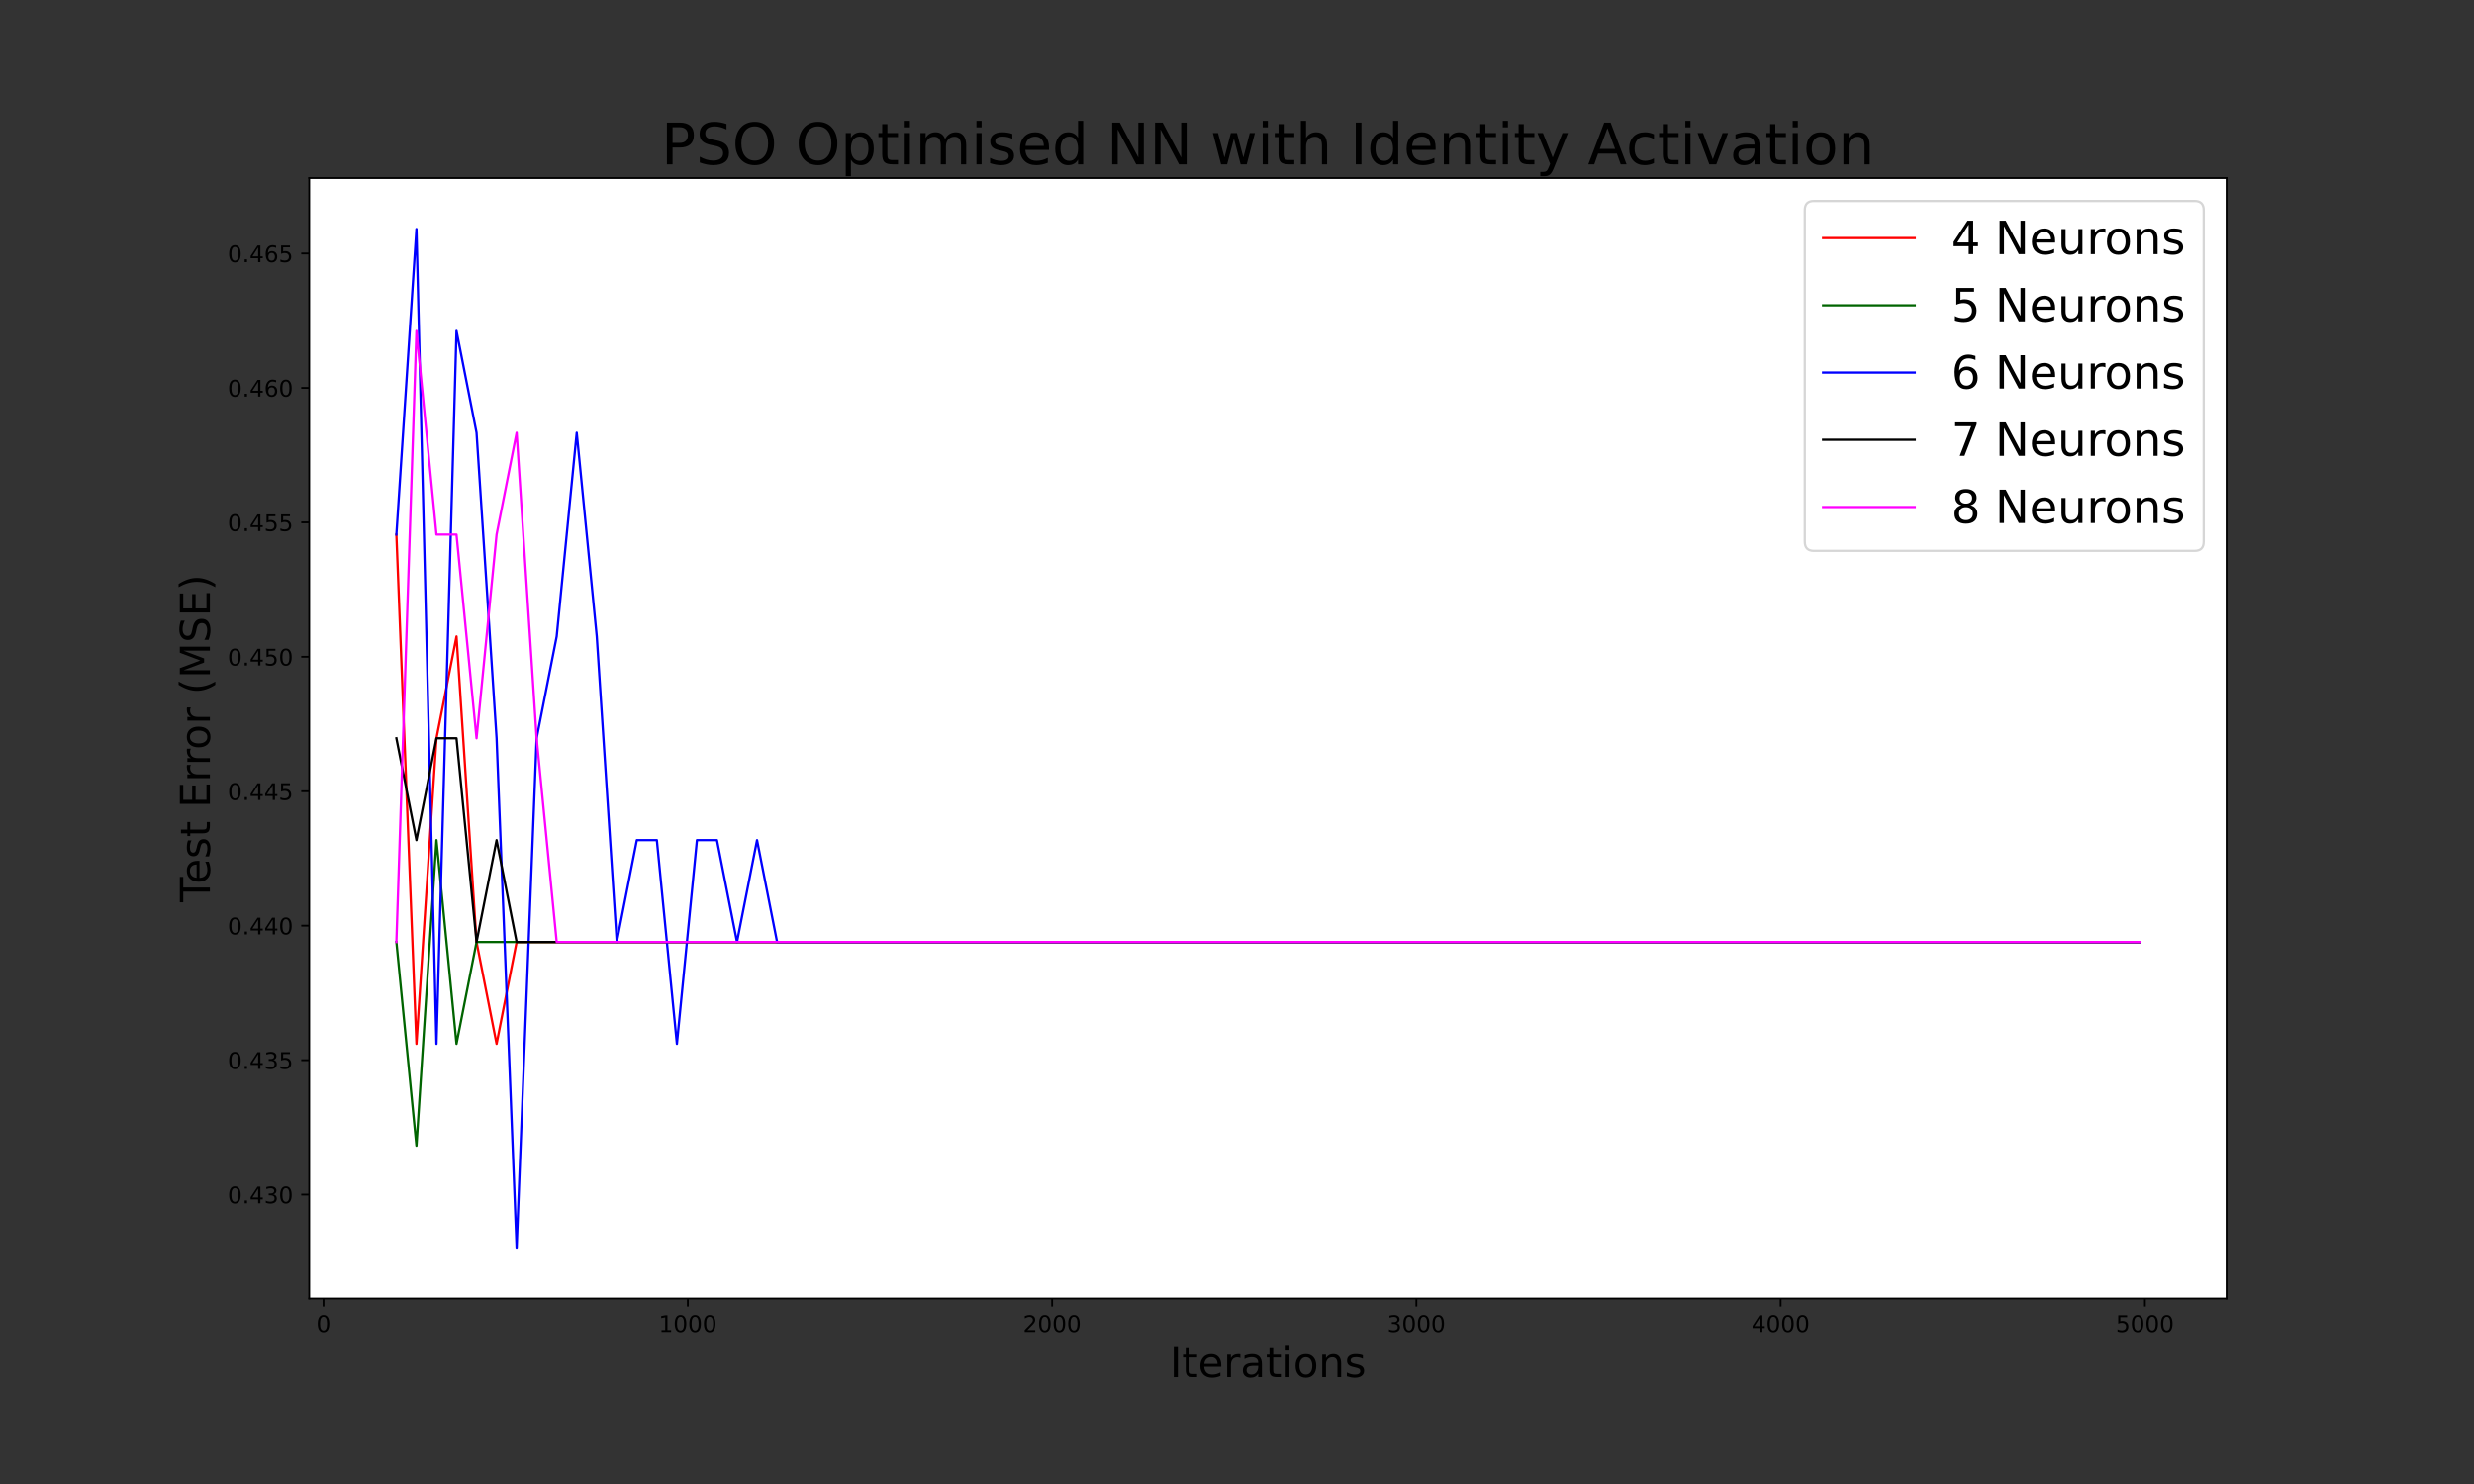 <?xml version="1.0" encoding="utf-8" standalone="no"?>
<!DOCTYPE svg PUBLIC "-//W3C//DTD SVG 1.1//EN"
  "http://www.w3.org/Graphics/SVG/1.1/DTD/svg11.dtd">
<!-- Created with matplotlib (https://matplotlib.org/) -->
<svg height="648pt" version="1.1" viewBox="0 0 1080 648" width="1080pt" xmlns="http://www.w3.org/2000/svg" xmlns:xlink="http://www.w3.org/1999/xlink">
 <rect x="0" y="0" width="1080" height="648" fill="#333333" stroke="none"/>
 <defs>
  <style type="text/css">*{stroke-linecap:butt;stroke-linejoin:round;}</style>
 </defs>
 <g id="figure_1">
  <g id="patch_1">
   <path d="M 0 648 
L 1080 648 
L 1080 0 
L 0 0 
z
" style="fill:none;"/>
  </g>
  <g id="axes_1">
   <g id="patch_2">
    <path d="M 135 567 
L 972 567 
L 972 77.76 
L 135 77.76 
z
" style="fill:#ffffff;"/>
   </g>
   <g id="matplotlib.axis_1">
    <g id="xtick_1">
     <g id="line2d_1">
      <defs>
       <path d="M 0 0 
L 0 3.5 
" id="mb1fb892283" style="stroke:#000000;stroke-width:0.8;"/>
      </defs>
      <g>
       <use style="stroke:#000000;stroke-width:0.8;" x="141.242" xlink:href="#mb1fb892283" y="567"/>
      </g>
     </g>
     <g id="text_1">
      <!-- 0 -->
      <g transform="translate(138.06 581.598)scale(0.1 -0.1)">
       <defs>
        <path d="M 31.781 66.406 
Q 24.172 66.406 20.328 58.906 
Q 16.5 51.422 16.5 36.375 
Q 16.5 21.391 20.328 13.891 
Q 24.172 6.391 31.781 6.391 
Q 39.453 6.391 43.281 13.891 
Q 47.125 21.391 47.125 36.375 
Q 47.125 51.422 43.281 58.906 
Q 39.453 66.406 31.781 66.406 
z
M 31.781 74.219 
Q 44.047 74.219 50.516 64.516 
Q 56.984 54.828 56.984 36.375 
Q 56.984 17.969 50.516 8.266 
Q 44.047 -1.422 31.781 -1.422 
Q 19.531 -1.422 13.062 8.266 
Q 6.594 17.969 6.594 36.375 
Q 6.594 54.828 13.062 64.516 
Q 19.531 74.219 31.781 74.219 
z
" id="DejaVuSans-48"/>
       </defs>
       <use xlink:href="#DejaVuSans-48"/>
      </g>
     </g>
    </g>
    <g id="xtick_2">
     <g id="line2d_2">
      <g>
       <use style="stroke:#000000;stroke-width:0.8;" x="300.261" xlink:href="#mb1fb892283" y="567"/>
      </g>
     </g>
     <g id="text_2">
      <!-- 1000 -->
      <g transform="translate(287.536 581.598)scale(0.1 -0.1)">
       <defs>
        <path d="M 12.406 8.297 
L 28.516 8.297 
L 28.516 63.922 
L 10.984 60.406 
L 10.984 69.391 
L 28.422 72.906 
L 38.281 72.906 
L 38.281 8.297 
L 54.391 8.297 
L 54.391 0 
L 12.406 0 
z
" id="DejaVuSans-49"/>
       </defs>
       <use xlink:href="#DejaVuSans-49"/>
       <use x="63.623" xlink:href="#DejaVuSans-48"/>
       <use x="127.246" xlink:href="#DejaVuSans-48"/>
       <use x="190.869" xlink:href="#DejaVuSans-48"/>
      </g>
     </g>
    </g>
    <g id="xtick_3">
     <g id="line2d_3">
      <g>
       <use style="stroke:#000000;stroke-width:0.8;" x="459.281" xlink:href="#mb1fb892283" y="567"/>
      </g>
     </g>
     <g id="text_3">
      <!-- 2000 -->
      <g transform="translate(446.556 581.598)scale(0.1 -0.1)">
       <defs>
        <path d="M 19.188 8.297 
L 53.609 8.297 
L 53.609 0 
L 7.328 0 
L 7.328 8.297 
Q 12.938 14.109 22.625 23.891 
Q 32.328 33.688 34.812 36.531 
Q 39.547 41.844 41.422 45.531 
Q 43.312 49.219 43.312 52.781 
Q 43.312 58.594 39.234 62.25 
Q 35.156 65.922 28.609 65.922 
Q 23.969 65.922 18.812 64.312 
Q 13.672 62.703 7.812 59.422 
L 7.812 69.391 
Q 13.766 71.781 18.938 73 
Q 24.125 74.219 28.422 74.219 
Q 39.75 74.219 46.484 68.547 
Q 53.219 62.891 53.219 53.422 
Q 53.219 48.922 51.531 44.891 
Q 49.859 40.875 45.406 35.406 
Q 44.188 33.984 37.641 27.219 
Q 31.109 20.453 19.188 8.297 
z
" id="DejaVuSans-50"/>
       </defs>
       <use xlink:href="#DejaVuSans-50"/>
       <use x="63.623" xlink:href="#DejaVuSans-48"/>
       <use x="127.246" xlink:href="#DejaVuSans-48"/>
       <use x="190.869" xlink:href="#DejaVuSans-48"/>
      </g>
     </g>
    </g>
    <g id="xtick_4">
     <g id="line2d_4">
      <g>
       <use style="stroke:#000000;stroke-width:0.8;" x="618.301" xlink:href="#mb1fb892283" y="567"/>
      </g>
     </g>
     <g id="text_4">
      <!-- 3000 -->
      <g transform="translate(605.576 581.598)scale(0.1 -0.1)">
       <defs>
        <path d="M 40.578 39.312 
Q 47.656 37.797 51.625 33 
Q 55.609 28.219 55.609 21.188 
Q 55.609 10.406 48.188 4.484 
Q 40.766 -1.422 27.094 -1.422 
Q 22.516 -1.422 17.656 -0.516 
Q 12.797 0.391 7.625 2.203 
L 7.625 11.719 
Q 11.719 9.328 16.594 8.109 
Q 21.484 6.891 26.812 6.891 
Q 36.078 6.891 40.938 10.547 
Q 45.797 14.203 45.797 21.188 
Q 45.797 27.641 41.281 31.266 
Q 36.766 34.906 28.719 34.906 
L 20.219 34.906 
L 20.219 43.016 
L 29.109 43.016 
Q 36.375 43.016 40.234 45.922 
Q 44.094 48.828 44.094 54.297 
Q 44.094 59.906 40.109 62.906 
Q 36.141 65.922 28.719 65.922 
Q 24.656 65.922 20.016 65.031 
Q 15.375 64.156 9.812 62.312 
L 9.812 71.094 
Q 15.438 72.656 20.344 73.438 
Q 25.25 74.219 29.594 74.219 
Q 40.828 74.219 47.359 69.109 
Q 53.906 64.016 53.906 55.328 
Q 53.906 49.266 50.438 45.094 
Q 46.969 40.922 40.578 39.312 
z
" id="DejaVuSans-51"/>
       </defs>
       <use xlink:href="#DejaVuSans-51"/>
       <use x="63.623" xlink:href="#DejaVuSans-48"/>
       <use x="127.246" xlink:href="#DejaVuSans-48"/>
       <use x="190.869" xlink:href="#DejaVuSans-48"/>
      </g>
     </g>
    </g>
    <g id="xtick_5">
     <g id="line2d_5">
      <g>
       <use style="stroke:#000000;stroke-width:0.8;" x="777.32" xlink:href="#mb1fb892283" y="567"/>
      </g>
     </g>
     <g id="text_5">
      <!-- 4000 -->
      <g transform="translate(764.595 581.598)scale(0.1 -0.1)">
       <defs>
        <path d="M 37.797 64.312 
L 12.891 25.391 
L 37.797 25.391 
z
M 35.203 72.906 
L 47.609 72.906 
L 47.609 25.391 
L 58.016 25.391 
L 58.016 17.188 
L 47.609 17.188 
L 47.609 0 
L 37.797 0 
L 37.797 17.188 
L 4.891 17.188 
L 4.891 26.703 
z
" id="DejaVuSans-52"/>
       </defs>
       <use xlink:href="#DejaVuSans-52"/>
       <use x="63.623" xlink:href="#DejaVuSans-48"/>
       <use x="127.246" xlink:href="#DejaVuSans-48"/>
       <use x="190.869" xlink:href="#DejaVuSans-48"/>
      </g>
     </g>
    </g>
    <g id="xtick_6">
     <g id="line2d_6">
      <g>
       <use style="stroke:#000000;stroke-width:0.8;" x="936.34" xlink:href="#mb1fb892283" y="567"/>
      </g>
     </g>
     <g id="text_6">
      <!-- 5000 -->
      <g transform="translate(923.615 581.598)scale(0.1 -0.1)">
       <defs>
        <path d="M 10.797 72.906 
L 49.516 72.906 
L 49.516 64.594 
L 19.828 64.594 
L 19.828 46.734 
Q 21.969 47.469 24.109 47.828 
Q 26.266 48.188 28.422 48.188 
Q 40.625 48.188 47.75 41.5 
Q 54.891 34.812 54.891 23.391 
Q 54.891 11.625 47.562 5.094 
Q 40.234 -1.422 26.906 -1.422 
Q 22.312 -1.422 17.547 -0.641 
Q 12.797 0.141 7.719 1.703 
L 7.719 11.625 
Q 12.109 9.234 16.797 8.062 
Q 21.484 6.891 26.703 6.891 
Q 35.156 6.891 40.078 11.328 
Q 45.016 15.766 45.016 23.391 
Q 45.016 31 40.078 35.438 
Q 35.156 39.891 26.703 39.891 
Q 22.75 39.891 18.812 39.016 
Q 14.891 38.141 10.797 36.281 
z
" id="DejaVuSans-53"/>
       </defs>
       <use xlink:href="#DejaVuSans-53"/>
       <use x="63.623" xlink:href="#DejaVuSans-48"/>
       <use x="127.246" xlink:href="#DejaVuSans-48"/>
       <use x="190.869" xlink:href="#DejaVuSans-48"/>
      </g>
     </g>
    </g>
    <g id="text_7">
     <!-- Iterations -->
     <g transform="translate(510.636 601.355)scale(0.18 -0.18)">
      <defs>
       <path d="M 9.812 72.906 
L 19.672 72.906 
L 19.672 0 
L 9.812 0 
z
" id="DejaVuSans-73"/>
       <path d="M 18.312 70.219 
L 18.312 54.688 
L 36.812 54.688 
L 36.812 47.703 
L 18.312 47.703 
L 18.312 18.016 
Q 18.312 11.328 20.141 9.422 
Q 21.969 7.516 27.594 7.516 
L 36.812 7.516 
L 36.812 0 
L 27.594 0 
Q 17.188 0 13.234 3.875 
Q 9.281 7.766 9.281 18.016 
L 9.281 47.703 
L 2.688 47.703 
L 2.688 54.688 
L 9.281 54.688 
L 9.281 70.219 
z
" id="DejaVuSans-116"/>
       <path d="M 56.203 29.594 
L 56.203 25.203 
L 14.891 25.203 
Q 15.484 15.922 20.484 11.062 
Q 25.484 6.203 34.422 6.203 
Q 39.594 6.203 44.453 7.469 
Q 49.312 8.734 54.109 11.281 
L 54.109 2.781 
Q 49.266 0.734 44.188 -0.344 
Q 39.109 -1.422 33.891 -1.422 
Q 20.797 -1.422 13.156 6.188 
Q 5.516 13.812 5.516 26.812 
Q 5.516 40.234 12.766 48.109 
Q 20.016 56 32.328 56 
Q 43.359 56 49.781 48.891 
Q 56.203 41.797 56.203 29.594 
z
M 47.219 32.234 
Q 47.125 39.594 43.094 43.984 
Q 39.062 48.391 32.422 48.391 
Q 24.906 48.391 20.391 44.141 
Q 15.875 39.891 15.188 32.172 
z
" id="DejaVuSans-101"/>
       <path d="M 41.109 46.297 
Q 39.594 47.172 37.812 47.578 
Q 36.031 48 33.891 48 
Q 26.266 48 22.188 43.047 
Q 18.109 38.094 18.109 28.812 
L 18.109 0 
L 9.078 0 
L 9.078 54.688 
L 18.109 54.688 
L 18.109 46.188 
Q 20.953 51.172 25.484 53.578 
Q 30.031 56 36.531 56 
Q 37.453 56 38.578 55.875 
Q 39.703 55.766 41.062 55.516 
z
" id="DejaVuSans-114"/>
       <path d="M 34.281 27.484 
Q 23.391 27.484 19.188 25 
Q 14.984 22.516 14.984 16.5 
Q 14.984 11.719 18.141 8.906 
Q 21.297 6.109 26.703 6.109 
Q 34.188 6.109 38.703 11.406 
Q 43.219 16.703 43.219 25.484 
L 43.219 27.484 
z
M 52.203 31.203 
L 52.203 0 
L 43.219 0 
L 43.219 8.297 
Q 40.141 3.328 35.547 0.953 
Q 30.953 -1.422 24.312 -1.422 
Q 15.922 -1.422 10.953 3.297 
Q 6 8.016 6 15.922 
Q 6 25.141 12.172 29.828 
Q 18.359 34.516 30.609 34.516 
L 43.219 34.516 
L 43.219 35.406 
Q 43.219 41.609 39.141 45 
Q 35.062 48.391 27.688 48.391 
Q 23 48.391 18.547 47.266 
Q 14.109 46.141 10.016 43.891 
L 10.016 52.203 
Q 14.938 54.109 19.578 55.047 
Q 24.219 56 28.609 56 
Q 40.484 56 46.344 49.844 
Q 52.203 43.703 52.203 31.203 
z
" id="DejaVuSans-97"/>
       <path d="M 9.422 54.688 
L 18.406 54.688 
L 18.406 0 
L 9.422 0 
z
M 9.422 75.984 
L 18.406 75.984 
L 18.406 64.594 
L 9.422 64.594 
z
" id="DejaVuSans-105"/>
       <path d="M 30.609 48.391 
Q 23.391 48.391 19.188 42.75 
Q 14.984 37.109 14.984 27.297 
Q 14.984 17.484 19.156 11.844 
Q 23.344 6.203 30.609 6.203 
Q 37.797 6.203 41.984 11.859 
Q 46.188 17.531 46.188 27.297 
Q 46.188 37.016 41.984 42.703 
Q 37.797 48.391 30.609 48.391 
z
M 30.609 56 
Q 42.328 56 49.016 48.375 
Q 55.719 40.766 55.719 27.297 
Q 55.719 13.875 49.016 6.219 
Q 42.328 -1.422 30.609 -1.422 
Q 18.844 -1.422 12.172 6.219 
Q 5.516 13.875 5.516 27.297 
Q 5.516 40.766 12.172 48.375 
Q 18.844 56 30.609 56 
z
" id="DejaVuSans-111"/>
       <path d="M 54.891 33.016 
L 54.891 0 
L 45.906 0 
L 45.906 32.719 
Q 45.906 40.484 42.875 44.328 
Q 39.844 48.188 33.797 48.188 
Q 26.516 48.188 22.312 43.547 
Q 18.109 38.922 18.109 30.906 
L 18.109 0 
L 9.078 0 
L 9.078 54.688 
L 18.109 54.688 
L 18.109 46.188 
Q 21.344 51.125 25.703 53.562 
Q 30.078 56 35.797 56 
Q 45.219 56 50.047 50.172 
Q 54.891 44.344 54.891 33.016 
z
" id="DejaVuSans-110"/>
       <path d="M 44.281 53.078 
L 44.281 44.578 
Q 40.484 46.531 36.375 47.5 
Q 32.281 48.484 27.875 48.484 
Q 21.188 48.484 17.844 46.438 
Q 14.5 44.391 14.5 40.281 
Q 14.5 37.156 16.891 35.375 
Q 19.281 33.594 26.516 31.984 
L 29.594 31.297 
Q 39.156 29.25 43.188 25.516 
Q 47.219 21.781 47.219 15.094 
Q 47.219 7.469 41.188 3.016 
Q 35.156 -1.422 24.609 -1.422 
Q 20.219 -1.422 15.453 -0.562 
Q 10.688 0.297 5.422 2 
L 5.422 11.281 
Q 10.406 8.688 15.234 7.391 
Q 20.062 6.109 24.812 6.109 
Q 31.156 6.109 34.562 8.281 
Q 37.984 10.453 37.984 14.406 
Q 37.984 18.062 35.516 20.016 
Q 33.062 21.969 24.703 23.781 
L 21.578 24.516 
Q 13.234 26.266 9.516 29.906 
Q 5.812 33.547 5.812 39.891 
Q 5.812 47.609 11.281 51.797 
Q 16.75 56 26.812 56 
Q 31.781 56 36.172 55.266 
Q 40.578 54.547 44.281 53.078 
z
" id="DejaVuSans-115"/>
      </defs>
      <use xlink:href="#DejaVuSans-73"/>
      <use x="29.492" xlink:href="#DejaVuSans-116"/>
      <use x="68.701" xlink:href="#DejaVuSans-101"/>
      <use x="130.225" xlink:href="#DejaVuSans-114"/>
      <use x="171.338" xlink:href="#DejaVuSans-97"/>
      <use x="232.617" xlink:href="#DejaVuSans-116"/>
      <use x="271.826" xlink:href="#DejaVuSans-105"/>
      <use x="299.609" xlink:href="#DejaVuSans-111"/>
      <use x="360.791" xlink:href="#DejaVuSans-110"/>
      <use x="424.17" xlink:href="#DejaVuSans-115"/>
     </g>
    </g>
   </g>
   <g id="matplotlib.axis_2">
    <g id="ytick_1">
     <g id="line2d_7">
      <defs>
       <path d="M 0 0 
L -3.5 0 
" id="m5d11afeec8" style="stroke:#000000;stroke-width:0.8;"/>
      </defs>
      <g>
       <use style="stroke:#000000;stroke-width:0.8;" x="135" xlink:href="#m5d11afeec8" y="521.634"/>
      </g>
     </g>
     <g id="text_8">
      <!-- 0.430 -->
      <g transform="translate(99.372 525.433)scale(0.1 -0.1)">
       <defs>
        <path d="M 10.688 12.406 
L 21 12.406 
L 21 0 
L 10.688 0 
z
" id="DejaVuSans-46"/>
       </defs>
       <use xlink:href="#DejaVuSans-48"/>
       <use x="63.623" xlink:href="#DejaVuSans-46"/>
       <use x="95.41" xlink:href="#DejaVuSans-52"/>
       <use x="159.033" xlink:href="#DejaVuSans-51"/>
       <use x="222.656" xlink:href="#DejaVuSans-48"/>
      </g>
     </g>
    </g>
    <g id="ytick_2">
     <g id="line2d_8">
      <g>
       <use style="stroke:#000000;stroke-width:0.8;" x="135" xlink:href="#m5d11afeec8" y="462.925"/>
      </g>
     </g>
     <g id="text_9">
      <!-- 0.435 -->
      <g transform="translate(99.372 466.725)scale(0.1 -0.1)">
       <use xlink:href="#DejaVuSans-48"/>
       <use x="63.623" xlink:href="#DejaVuSans-46"/>
       <use x="95.41" xlink:href="#DejaVuSans-52"/>
       <use x="159.033" xlink:href="#DejaVuSans-51"/>
       <use x="222.656" xlink:href="#DejaVuSans-53"/>
      </g>
     </g>
    </g>
    <g id="ytick_3">
     <g id="line2d_9">
      <g>
       <use style="stroke:#000000;stroke-width:0.8;" x="135" xlink:href="#m5d11afeec8" y="404.217"/>
      </g>
     </g>
     <g id="text_10">
      <!-- 0.440 -->
      <g transform="translate(99.372 408.016)scale(0.1 -0.1)">
       <use xlink:href="#DejaVuSans-48"/>
       <use x="63.623" xlink:href="#DejaVuSans-46"/>
       <use x="95.41" xlink:href="#DejaVuSans-52"/>
       <use x="159.033" xlink:href="#DejaVuSans-52"/>
       <use x="222.656" xlink:href="#DejaVuSans-48"/>
      </g>
     </g>
    </g>
    <g id="ytick_4">
     <g id="line2d_10">
      <g>
       <use style="stroke:#000000;stroke-width:0.8;" x="135" xlink:href="#m5d11afeec8" y="345.508"/>
      </g>
     </g>
     <g id="text_11">
      <!-- 0.445 -->
      <g transform="translate(99.372 349.307)scale(0.1 -0.1)">
       <use xlink:href="#DejaVuSans-48"/>
       <use x="63.623" xlink:href="#DejaVuSans-46"/>
       <use x="95.41" xlink:href="#DejaVuSans-52"/>
       <use x="159.033" xlink:href="#DejaVuSans-52"/>
       <use x="222.656" xlink:href="#DejaVuSans-53"/>
      </g>
     </g>
    </g>
    <g id="ytick_5">
     <g id="line2d_11">
      <g>
       <use style="stroke:#000000;stroke-width:0.8;" x="135" xlink:href="#m5d11afeec8" y="286.799"/>
      </g>
     </g>
     <g id="text_12">
      <!-- 0.450 -->
      <g transform="translate(99.372 290.598)scale(0.1 -0.1)">
       <use xlink:href="#DejaVuSans-48"/>
       <use x="63.623" xlink:href="#DejaVuSans-46"/>
       <use x="95.41" xlink:href="#DejaVuSans-52"/>
       <use x="159.033" xlink:href="#DejaVuSans-53"/>
       <use x="222.656" xlink:href="#DejaVuSans-48"/>
      </g>
     </g>
    </g>
    <g id="ytick_6">
     <g id="line2d_12">
      <g>
       <use style="stroke:#000000;stroke-width:0.8;" x="135" xlink:href="#m5d11afeec8" y="228.09"/>
      </g>
     </g>
     <g id="text_13">
      <!-- 0.455 -->
      <g transform="translate(99.372 231.889)scale(0.1 -0.1)">
       <use xlink:href="#DejaVuSans-48"/>
       <use x="63.623" xlink:href="#DejaVuSans-46"/>
       <use x="95.41" xlink:href="#DejaVuSans-52"/>
       <use x="159.033" xlink:href="#DejaVuSans-53"/>
       <use x="222.656" xlink:href="#DejaVuSans-53"/>
      </g>
     </g>
    </g>
    <g id="ytick_7">
     <g id="line2d_13">
      <g>
       <use style="stroke:#000000;stroke-width:0.8;" x="135" xlink:href="#m5d11afeec8" y="169.381"/>
      </g>
     </g>
     <g id="text_14">
      <!-- 0.460 -->
      <g transform="translate(99.372 173.181)scale(0.1 -0.1)">
       <defs>
        <path d="M 33.016 40.375 
Q 26.375 40.375 22.484 35.828 
Q 18.609 31.297 18.609 23.391 
Q 18.609 15.531 22.484 10.953 
Q 26.375 6.391 33.016 6.391 
Q 39.656 6.391 43.531 10.953 
Q 47.406 15.531 47.406 23.391 
Q 47.406 31.297 43.531 35.828 
Q 39.656 40.375 33.016 40.375 
z
M 52.594 71.297 
L 52.594 62.312 
Q 48.875 64.062 45.094 64.984 
Q 41.312 65.922 37.594 65.922 
Q 27.828 65.922 22.672 59.328 
Q 17.531 52.734 16.797 39.406 
Q 19.672 43.656 24.016 45.922 
Q 28.375 48.188 33.594 48.188 
Q 44.578 48.188 50.953 41.516 
Q 57.328 34.859 57.328 23.391 
Q 57.328 12.156 50.688 5.359 
Q 44.047 -1.422 33.016 -1.422 
Q 20.359 -1.422 13.672 8.266 
Q 6.984 17.969 6.984 36.375 
Q 6.984 53.656 15.188 63.938 
Q 23.391 74.219 37.203 74.219 
Q 40.922 74.219 44.703 73.484 
Q 48.484 72.75 52.594 71.297 
z
" id="DejaVuSans-54"/>
       </defs>
       <use xlink:href="#DejaVuSans-48"/>
       <use x="63.623" xlink:href="#DejaVuSans-46"/>
       <use x="95.41" xlink:href="#DejaVuSans-52"/>
       <use x="159.033" xlink:href="#DejaVuSans-54"/>
       <use x="222.656" xlink:href="#DejaVuSans-48"/>
      </g>
     </g>
    </g>
    <g id="ytick_8">
     <g id="line2d_14">
      <g>
       <use style="stroke:#000000;stroke-width:0.8;" x="135" xlink:href="#m5d11afeec8" y="110.673"/>
      </g>
     </g>
     <g id="text_15">
      <!-- 0.465 -->
      <g transform="translate(99.372 114.472)scale(0.1 -0.1)">
       <use xlink:href="#DejaVuSans-48"/>
       <use x="63.623" xlink:href="#DejaVuSans-46"/>
       <use x="95.41" xlink:href="#DejaVuSans-52"/>
       <use x="159.033" xlink:href="#DejaVuSans-54"/>
       <use x="222.656" xlink:href="#DejaVuSans-53"/>
      </g>
     </g>
    </g>
    <g id="text_16">
     <!-- Test Error (MSE) -->
     <g transform="translate(91.628 393.944)rotate(-90)scale(0.18 -0.18)">
      <defs>
       <path d="M -0.297 72.906 
L 61.375 72.906 
L 61.375 64.594 
L 35.5 64.594 
L 35.5 0 
L 25.594 0 
L 25.594 64.594 
L -0.297 64.594 
z
" id="DejaVuSans-84"/>
       <path id="DejaVuSans-32"/>
       <path d="M 9.812 72.906 
L 55.906 72.906 
L 55.906 64.594 
L 19.672 64.594 
L 19.672 43.016 
L 54.391 43.016 
L 54.391 34.719 
L 19.672 34.719 
L 19.672 8.297 
L 56.781 8.297 
L 56.781 0 
L 9.812 0 
z
" id="DejaVuSans-69"/>
       <path d="M 31 75.875 
Q 24.469 64.656 21.281 53.656 
Q 18.109 42.672 18.109 31.391 
Q 18.109 20.125 21.312 9.062 
Q 24.516 -2 31 -13.188 
L 23.188 -13.188 
Q 15.875 -1.703 12.234 9.375 
Q 8.594 20.453 8.594 31.391 
Q 8.594 42.281 12.203 53.312 
Q 15.828 64.359 23.188 75.875 
z
" id="DejaVuSans-40"/>
       <path d="M 9.812 72.906 
L 24.516 72.906 
L 43.109 23.297 
L 61.812 72.906 
L 76.516 72.906 
L 76.516 0 
L 66.891 0 
L 66.891 64.016 
L 48.094 14.016 
L 38.188 14.016 
L 19.391 64.016 
L 19.391 0 
L 9.812 0 
z
" id="DejaVuSans-77"/>
       <path d="M 53.516 70.516 
L 53.516 60.891 
Q 47.906 63.578 42.922 64.891 
Q 37.938 66.219 33.297 66.219 
Q 25.25 66.219 20.875 63.094 
Q 16.5 59.969 16.5 54.203 
Q 16.5 49.359 19.406 46.891 
Q 22.312 44.438 30.422 42.922 
L 36.375 41.703 
Q 47.406 39.594 52.656 34.297 
Q 57.906 29 57.906 20.125 
Q 57.906 9.516 50.797 4.047 
Q 43.703 -1.422 29.984 -1.422 
Q 24.812 -1.422 18.969 -0.25 
Q 13.141 0.922 6.891 3.219 
L 6.891 13.375 
Q 12.891 10.016 18.656 8.297 
Q 24.422 6.594 29.984 6.594 
Q 38.422 6.594 43.016 9.906 
Q 47.609 13.234 47.609 19.391 
Q 47.609 24.75 44.312 27.781 
Q 41.016 30.812 33.5 32.328 
L 27.484 33.5 
Q 16.453 35.688 11.516 40.375 
Q 6.594 45.062 6.594 53.422 
Q 6.594 63.094 13.406 68.656 
Q 20.219 74.219 32.172 74.219 
Q 37.312 74.219 42.625 73.281 
Q 47.953 72.359 53.516 70.516 
z
" id="DejaVuSans-83"/>
       <path d="M 8.016 75.875 
L 15.828 75.875 
Q 23.141 64.359 26.781 53.312 
Q 30.422 42.281 30.422 31.391 
Q 30.422 20.453 26.781 9.375 
Q 23.141 -1.703 15.828 -13.188 
L 8.016 -13.188 
Q 14.5 -2 17.703 9.062 
Q 20.906 20.125 20.906 31.391 
Q 20.906 42.672 17.703 53.656 
Q 14.5 64.656 8.016 75.875 
z
" id="DejaVuSans-41"/>
      </defs>
      <use xlink:href="#DejaVuSans-84"/>
      <use x="44.084" xlink:href="#DejaVuSans-101"/>
      <use x="105.607" xlink:href="#DejaVuSans-115"/>
      <use x="157.707" xlink:href="#DejaVuSans-116"/>
      <use x="196.916" xlink:href="#DejaVuSans-32"/>
      <use x="228.703" xlink:href="#DejaVuSans-69"/>
      <use x="291.887" xlink:href="#DejaVuSans-114"/>
      <use x="331.25" xlink:href="#DejaVuSans-114"/>
      <use x="370.113" xlink:href="#DejaVuSans-111"/>
      <use x="431.295" xlink:href="#DejaVuSans-114"/>
      <use x="472.408" xlink:href="#DejaVuSans-32"/>
      <use x="504.195" xlink:href="#DejaVuSans-40"/>
      <use x="543.209" xlink:href="#DejaVuSans-77"/>
      <use x="629.488" xlink:href="#DejaVuSans-83"/>
      <use x="692.965" xlink:href="#DejaVuSans-69"/>
      <use x="756.148" xlink:href="#DejaVuSans-41"/>
     </g>
    </g>
   </g>
   <g id="line2d_15">
    <path clip-path="url(#p3a19f80606)" d="M 173.045 233.427 
L 181.792 455.809 
L 190.538 322.38 
L 199.284 277.904 
L 208.03 411.333 
L 216.776 455.809 
L 225.522 411.333 
L 234.268 411.333 
L 243.014 411.333 
L 251.76 411.333 
L 260.506 411.333 
L 269.252 411.333 
L 277.998 411.333 
L 286.745 411.333 
L 295.491 411.333 
L 304.237 411.333 
L 312.983 411.333 
L 321.729 411.333 
L 330.475 411.333 
L 339.221 411.333 
L 347.967 411.333 
L 356.713 411.333 
L 365.459 411.333 
L 374.205 411.333 
L 382.951 411.333 
L 391.697 411.333 
L 400.444 411.333 
L 409.19 411.333 
L 417.936 411.333 
L 426.682 411.333 
L 435.428 411.333 
L 444.174 411.333 
L 452.92 411.333 
L 461.666 411.333 
L 470.412 411.333 
L 479.158 411.333 
L 487.904 411.333 
L 496.65 411.333 
L 505.397 411.333 
L 514.143 411.333 
L 522.889 411.333 
L 531.635 411.333 
L 540.381 411.333 
L 549.127 411.333 
L 557.873 411.333 
L 566.619 411.333 
L 575.365 411.333 
L 584.111 411.333 
L 592.857 411.333 
L 601.603 411.333 
L 610.35 411.333 
L 619.096 411.333 
L 627.842 411.333 
L 636.588 411.333 
L 645.334 411.333 
L 654.08 411.333 
L 662.826 411.333 
L 671.572 411.333 
L 680.318 411.333 
L 689.064 411.333 
L 697.81 411.333 
L 706.556 411.333 
L 715.303 411.333 
L 724.049 411.333 
L 732.795 411.333 
L 741.541 411.333 
L 750.287 411.333 
L 759.033 411.333 
L 767.779 411.333 
L 776.525 411.333 
L 785.271 411.333 
L 794.017 411.333 
L 802.763 411.333 
L 811.509 411.333 
L 820.255 411.333 
L 829.002 411.333 
L 837.748 411.333 
L 846.494 411.333 
L 855.24 411.333 
L 863.986 411.333 
L 872.732 411.333 
L 881.478 411.333 
L 890.224 411.333 
L 898.97 411.333 
L 907.716 411.333 
L 916.462 411.333 
L 925.208 411.333 
L 933.955 411.333 
" style="fill:none;stroke:#ff0000;stroke-linecap:square;"/>
   </g>
   <g id="line2d_16">
    <path clip-path="url(#p3a19f80606)" d="M 173.045 411.333 
L 181.792 500.285 
L 190.538 366.856 
L 199.284 455.809 
L 208.03 411.333 
L 216.776 411.333 
L 225.522 411.333 
L 234.268 411.333 
L 243.014 411.333 
L 251.76 411.333 
L 260.506 411.333 
L 269.252 411.333 
L 277.998 411.333 
L 286.745 411.333 
L 295.491 411.333 
L 304.237 411.333 
L 312.983 411.333 
L 321.729 411.333 
L 330.475 411.333 
L 339.221 411.333 
L 347.967 411.333 
L 356.713 411.333 
L 365.459 411.333 
L 374.205 411.333 
L 382.951 411.333 
L 391.697 411.333 
L 400.444 411.333 
L 409.19 411.333 
L 417.936 411.333 
L 426.682 411.333 
L 435.428 411.333 
L 444.174 411.333 
L 452.92 411.333 
L 461.666 411.333 
L 470.412 411.333 
L 479.158 411.333 
L 487.904 411.333 
L 496.65 411.333 
L 505.397 411.333 
L 514.143 411.333 
L 522.889 411.333 
L 531.635 411.333 
L 540.381 411.333 
L 549.127 411.333 
L 557.873 411.333 
L 566.619 411.333 
L 575.365 411.333 
L 584.111 411.333 
L 592.857 411.333 
L 601.603 411.333 
L 610.35 411.333 
L 619.096 411.333 
L 627.842 411.333 
L 636.588 411.333 
L 645.334 411.333 
L 654.08 411.333 
L 662.826 411.333 
L 671.572 411.333 
L 680.318 411.333 
L 689.064 411.333 
L 697.81 411.333 
L 706.556 411.333 
L 715.303 411.333 
L 724.049 411.333 
L 732.795 411.333 
L 741.541 411.333 
L 750.287 411.333 
L 759.033 411.333 
L 767.779 411.333 
L 776.525 411.333 
L 785.271 411.333 
L 794.017 411.333 
L 802.763 411.333 
L 811.509 411.333 
L 820.255 411.333 
L 829.002 411.333 
L 837.748 411.333 
L 846.494 411.333 
L 855.24 411.333 
L 863.986 411.333 
L 872.732 411.333 
L 881.478 411.333 
L 890.224 411.333 
L 898.97 411.333 
L 907.716 411.333 
L 916.462 411.333 
L 925.208 411.333 
L 933.955 411.333 
" style="fill:none;stroke:#006400;stroke-linecap:square;"/>
   </g>
   <g id="line2d_17">
    <path clip-path="url(#p3a19f80606)" d="M 173.045 233.427 
L 181.792 99.998 
L 190.538 455.809 
L 199.284 144.475 
L 208.03 188.951 
L 216.776 322.38 
L 225.522 544.762 
L 234.268 322.38 
L 243.014 277.904 
L 251.76 188.951 
L 260.506 277.904 
L 269.252 411.333 
L 277.998 366.856 
L 286.745 366.856 
L 295.491 455.809 
L 304.237 366.856 
L 312.983 366.856 
L 321.729 411.333 
L 330.475 366.856 
L 339.221 411.333 
L 347.967 411.333 
L 356.713 411.333 
L 365.459 411.333 
L 374.205 411.333 
L 382.951 411.333 
L 391.697 411.333 
L 400.444 411.333 
L 409.19 411.333 
L 417.936 411.333 
L 426.682 411.333 
L 435.428 411.333 
L 444.174 411.333 
L 452.92 411.333 
L 461.666 411.333 
L 470.412 411.333 
L 479.158 411.333 
L 487.904 411.333 
L 496.65 411.333 
L 505.397 411.333 
L 514.143 411.333 
L 522.889 411.333 
L 531.635 411.333 
L 540.381 411.333 
L 549.127 411.333 
L 557.873 411.333 
L 566.619 411.333 
L 575.365 411.333 
L 584.111 411.333 
L 592.857 411.333 
L 601.603 411.333 
L 610.35 411.333 
L 619.096 411.333 
L 627.842 411.333 
L 636.588 411.333 
L 645.334 411.333 
L 654.08 411.333 
L 662.826 411.333 
L 671.572 411.333 
L 680.318 411.333 
L 689.064 411.333 
L 697.81 411.333 
L 706.556 411.333 
L 715.303 411.333 
L 724.049 411.333 
L 732.795 411.333 
L 741.541 411.333 
L 750.287 411.333 
L 759.033 411.333 
L 767.779 411.333 
L 776.525 411.333 
L 785.271 411.333 
L 794.017 411.333 
L 802.763 411.333 
L 811.509 411.333 
L 820.255 411.333 
L 829.002 411.333 
L 837.748 411.333 
L 846.494 411.333 
L 855.24 411.333 
L 863.986 411.333 
L 872.732 411.333 
L 881.478 411.333 
L 890.224 411.333 
L 898.97 411.333 
L 907.716 411.333 
L 916.462 411.333 
L 925.208 411.333 
L 933.955 411.333 
" style="fill:none;stroke:#0000ff;stroke-linecap:square;"/>
   </g>
   <g id="line2d_18">
    <path clip-path="url(#p3a19f80606)" d="M 173.045 322.38 
L 181.792 366.856 
L 190.538 322.38 
L 199.284 322.38 
L 208.03 411.333 
L 216.776 366.856 
L 225.522 411.333 
L 234.268 411.333 
L 243.014 411.333 
L 251.76 411.333 
L 260.506 411.333 
L 269.252 411.333 
L 277.998 411.333 
L 286.745 411.333 
L 295.491 411.333 
L 304.237 411.333 
L 312.983 411.333 
L 321.729 411.333 
L 330.475 411.333 
L 339.221 411.333 
L 347.967 411.333 
L 356.713 411.333 
L 365.459 411.333 
L 374.205 411.333 
L 382.951 411.333 
L 391.697 411.333 
L 400.444 411.333 
L 409.19 411.333 
L 417.936 411.333 
L 426.682 411.333 
L 435.428 411.333 
L 444.174 411.333 
L 452.92 411.333 
L 461.666 411.333 
L 470.412 411.333 
L 479.158 411.333 
L 487.904 411.333 
L 496.65 411.333 
L 505.397 411.333 
L 514.143 411.333 
L 522.889 411.333 
L 531.635 411.333 
L 540.381 411.333 
L 549.127 411.333 
L 557.873 411.333 
L 566.619 411.333 
L 575.365 411.333 
L 584.111 411.333 
L 592.857 411.333 
L 601.603 411.333 
L 610.35 411.333 
L 619.096 411.333 
L 627.842 411.333 
L 636.588 411.333 
L 645.334 411.333 
L 654.08 411.333 
L 662.826 411.333 
L 671.572 411.333 
L 680.318 411.333 
L 689.064 411.333 
L 697.81 411.333 
L 706.556 411.333 
L 715.303 411.333 
L 724.049 411.333 
L 732.795 411.333 
L 741.541 411.333 
L 750.287 411.333 
L 759.033 411.333 
L 767.779 411.333 
L 776.525 411.333 
L 785.271 411.333 
L 794.017 411.333 
L 802.763 411.333 
L 811.509 411.333 
L 820.255 411.333 
L 829.002 411.333 
L 837.748 411.333 
L 846.494 411.333 
L 855.24 411.333 
L 863.986 411.333 
L 872.732 411.333 
L 881.478 411.333 
L 890.224 411.333 
L 898.97 411.333 
L 907.716 411.333 
L 916.462 411.333 
L 925.208 411.333 
L 933.955 411.333 
" style="fill:none;stroke:#000000;stroke-linecap:square;"/>
   </g>
   <g id="line2d_19">
    <path clip-path="url(#p3a19f80606)" d="M 173.045 411.333 
L 181.792 144.475 
L 190.538 233.427 
L 199.284 233.427 
L 208.03 322.38 
L 216.776 233.427 
L 225.522 188.951 
L 234.268 322.38 
L 243.014 411.333 
L 251.76 411.333 
L 260.506 411.333 
L 269.252 411.333 
L 277.998 411.333 
L 286.745 411.333 
L 295.491 411.333 
L 304.237 411.333 
L 312.983 411.333 
L 321.729 411.333 
L 330.475 411.333 
L 339.221 411.333 
L 347.967 411.333 
L 356.713 411.333 
L 365.459 411.333 
L 374.205 411.333 
L 382.951 411.333 
L 391.697 411.333 
L 400.444 411.333 
L 409.19 411.333 
L 417.936 411.333 
L 426.682 411.333 
L 435.428 411.333 
L 444.174 411.333 
L 452.92 411.333 
L 461.666 411.333 
L 470.412 411.333 
L 479.158 411.333 
L 487.904 411.333 
L 496.65 411.333 
L 505.397 411.333 
L 514.143 411.333 
L 522.889 411.333 
L 531.635 411.333 
L 540.381 411.333 
L 549.127 411.333 
L 557.873 411.333 
L 566.619 411.333 
L 575.365 411.333 
L 584.111 411.333 
L 592.857 411.333 
L 601.603 411.333 
L 610.35 411.333 
L 619.096 411.333 
L 627.842 411.333 
L 636.588 411.333 
L 645.334 411.333 
L 654.08 411.333 
L 662.826 411.333 
L 671.572 411.333 
L 680.318 411.333 
L 689.064 411.333 
L 697.81 411.333 
L 706.556 411.333 
L 715.303 411.333 
L 724.049 411.333 
L 732.795 411.333 
L 741.541 411.333 
L 750.287 411.333 
L 759.033 411.333 
L 767.779 411.333 
L 776.525 411.333 
L 785.271 411.333 
L 794.017 411.333 
L 802.763 411.333 
L 811.509 411.333 
L 820.255 411.333 
L 829.002 411.333 
L 837.748 411.333 
L 846.494 411.333 
L 855.24 411.333 
L 863.986 411.333 
L 872.732 411.333 
L 881.478 411.333 
L 890.224 411.333 
L 898.97 411.333 
L 907.716 411.333 
L 916.462 411.333 
L 925.208 411.333 
L 933.955 411.333 
" style="fill:none;stroke:#ff00ff;stroke-linecap:square;"/>
   </g>
   <g id="patch_3">
    <path d="M 135 567 
L 135 77.76 
" style="fill:none;stroke:#000000;stroke-linecap:square;stroke-linejoin:miter;stroke-width:0.8;"/>
   </g>
   <g id="patch_4">
    <path d="M 972 567 
L 972 77.76 
" style="fill:none;stroke:#000000;stroke-linecap:square;stroke-linejoin:miter;stroke-width:0.8;"/>
   </g>
   <g id="patch_5">
    <path d="M 135 567 
L 972 567 
" style="fill:none;stroke:#000000;stroke-linecap:square;stroke-linejoin:miter;stroke-width:0.8;"/>
   </g>
   <g id="patch_6">
    <path d="M 135 77.76 
L 972 77.76 
" style="fill:none;stroke:#000000;stroke-linecap:square;stroke-linejoin:miter;stroke-width:0.8;"/>
   </g>
   <g id="text_17">
    <!-- PSO Optimised NN with Identity Activation -->
    <g transform="translate(288.68 71.76)scale(0.25 -0.25)">
     <defs>
      <path d="M 19.672 64.797 
L 19.672 37.406 
L 32.078 37.406 
Q 38.969 37.406 42.719 40.969 
Q 46.484 44.531 46.484 51.125 
Q 46.484 57.672 42.719 61.234 
Q 38.969 64.797 32.078 64.797 
z
M 9.812 72.906 
L 32.078 72.906 
Q 44.344 72.906 50.609 67.359 
Q 56.891 61.812 56.891 51.125 
Q 56.891 40.328 50.609 34.812 
Q 44.344 29.297 32.078 29.297 
L 19.672 29.297 
L 19.672 0 
L 9.812 0 
z
" id="DejaVuSans-80"/>
      <path d="M 39.406 66.219 
Q 28.656 66.219 22.328 58.203 
Q 16.016 50.203 16.016 36.375 
Q 16.016 22.609 22.328 14.594 
Q 28.656 6.594 39.406 6.594 
Q 50.141 6.594 56.422 14.594 
Q 62.703 22.609 62.703 36.375 
Q 62.703 50.203 56.422 58.203 
Q 50.141 66.219 39.406 66.219 
z
M 39.406 74.219 
Q 54.734 74.219 63.906 63.938 
Q 73.094 53.656 73.094 36.375 
Q 73.094 19.141 63.906 8.859 
Q 54.734 -1.422 39.406 -1.422 
Q 24.031 -1.422 14.812 8.828 
Q 5.609 19.094 5.609 36.375 
Q 5.609 53.656 14.812 63.938 
Q 24.031 74.219 39.406 74.219 
z
" id="DejaVuSans-79"/>
      <path d="M 18.109 8.203 
L 18.109 -20.797 
L 9.078 -20.797 
L 9.078 54.688 
L 18.109 54.688 
L 18.109 46.391 
Q 20.953 51.266 25.266 53.625 
Q 29.594 56 35.594 56 
Q 45.562 56 51.781 48.094 
Q 58.016 40.188 58.016 27.297 
Q 58.016 14.406 51.781 6.484 
Q 45.562 -1.422 35.594 -1.422 
Q 29.594 -1.422 25.266 0.953 
Q 20.953 3.328 18.109 8.203 
z
M 48.688 27.297 
Q 48.688 37.203 44.609 42.844 
Q 40.531 48.484 33.406 48.484 
Q 26.266 48.484 22.188 42.844 
Q 18.109 37.203 18.109 27.297 
Q 18.109 17.391 22.188 11.75 
Q 26.266 6.109 33.406 6.109 
Q 40.531 6.109 44.609 11.75 
Q 48.688 17.391 48.688 27.297 
z
" id="DejaVuSans-112"/>
      <path d="M 52 44.188 
Q 55.375 50.25 60.062 53.125 
Q 64.75 56 71.094 56 
Q 79.641 56 84.281 50.016 
Q 88.922 44.047 88.922 33.016 
L 88.922 0 
L 79.891 0 
L 79.891 32.719 
Q 79.891 40.578 77.094 44.375 
Q 74.312 48.188 68.609 48.188 
Q 61.625 48.188 57.562 43.547 
Q 53.516 38.922 53.516 30.906 
L 53.516 0 
L 44.484 0 
L 44.484 32.719 
Q 44.484 40.625 41.703 44.406 
Q 38.922 48.188 33.109 48.188 
Q 26.219 48.188 22.156 43.531 
Q 18.109 38.875 18.109 30.906 
L 18.109 0 
L 9.078 0 
L 9.078 54.688 
L 18.109 54.688 
L 18.109 46.188 
Q 21.188 51.219 25.484 53.609 
Q 29.781 56 35.688 56 
Q 41.656 56 45.828 52.969 
Q 50 49.953 52 44.188 
z
" id="DejaVuSans-109"/>
      <path d="M 45.406 46.391 
L 45.406 75.984 
L 54.391 75.984 
L 54.391 0 
L 45.406 0 
L 45.406 8.203 
Q 42.578 3.328 38.25 0.953 
Q 33.938 -1.422 27.875 -1.422 
Q 17.969 -1.422 11.734 6.484 
Q 5.516 14.406 5.516 27.297 
Q 5.516 40.188 11.734 48.094 
Q 17.969 56 27.875 56 
Q 33.938 56 38.25 53.625 
Q 42.578 51.266 45.406 46.391 
z
M 14.797 27.297 
Q 14.797 17.391 18.875 11.75 
Q 22.953 6.109 30.078 6.109 
Q 37.203 6.109 41.297 11.75 
Q 45.406 17.391 45.406 27.297 
Q 45.406 37.203 41.297 42.844 
Q 37.203 48.484 30.078 48.484 
Q 22.953 48.484 18.875 42.844 
Q 14.797 37.203 14.797 27.297 
z
" id="DejaVuSans-100"/>
      <path d="M 9.812 72.906 
L 23.094 72.906 
L 55.422 11.922 
L 55.422 72.906 
L 64.984 72.906 
L 64.984 0 
L 51.703 0 
L 19.391 60.984 
L 19.391 0 
L 9.812 0 
z
" id="DejaVuSans-78"/>
      <path d="M 4.203 54.688 
L 13.188 54.688 
L 24.422 12.016 
L 35.594 54.688 
L 46.188 54.688 
L 57.422 12.016 
L 68.609 54.688 
L 77.594 54.688 
L 63.281 0 
L 52.688 0 
L 40.922 44.828 
L 29.109 0 
L 18.5 0 
z
" id="DejaVuSans-119"/>
      <path d="M 54.891 33.016 
L 54.891 0 
L 45.906 0 
L 45.906 32.719 
Q 45.906 40.484 42.875 44.328 
Q 39.844 48.188 33.797 48.188 
Q 26.516 48.188 22.312 43.547 
Q 18.109 38.922 18.109 30.906 
L 18.109 0 
L 9.078 0 
L 9.078 75.984 
L 18.109 75.984 
L 18.109 46.188 
Q 21.344 51.125 25.703 53.562 
Q 30.078 56 35.797 56 
Q 45.219 56 50.047 50.172 
Q 54.891 44.344 54.891 33.016 
z
" id="DejaVuSans-104"/>
      <path d="M 32.172 -5.078 
Q 28.375 -14.844 24.75 -17.812 
Q 21.141 -20.797 15.094 -20.797 
L 7.906 -20.797 
L 7.906 -13.281 
L 13.188 -13.281 
Q 16.891 -13.281 18.938 -11.516 
Q 21 -9.766 23.484 -3.219 
L 25.094 0.875 
L 2.984 54.688 
L 12.5 54.688 
L 29.594 11.922 
L 46.688 54.688 
L 56.203 54.688 
z
" id="DejaVuSans-121"/>
      <path d="M 34.188 63.188 
L 20.797 26.906 
L 47.609 26.906 
z
M 28.609 72.906 
L 39.797 72.906 
L 67.578 0 
L 57.328 0 
L 50.688 18.703 
L 17.828 18.703 
L 11.188 0 
L 0.781 0 
z
" id="DejaVuSans-65"/>
      <path d="M 48.781 52.594 
L 48.781 44.188 
Q 44.969 46.297 41.141 47.344 
Q 37.312 48.391 33.406 48.391 
Q 24.656 48.391 19.812 42.844 
Q 14.984 37.312 14.984 27.297 
Q 14.984 17.281 19.812 11.734 
Q 24.656 6.203 33.406 6.203 
Q 37.312 6.203 41.141 7.25 
Q 44.969 8.297 48.781 10.406 
L 48.781 2.094 
Q 45.016 0.344 40.984 -0.531 
Q 36.969 -1.422 32.422 -1.422 
Q 20.062 -1.422 12.781 6.344 
Q 5.516 14.109 5.516 27.297 
Q 5.516 40.672 12.859 48.328 
Q 20.219 56 33.016 56 
Q 37.156 56 41.109 55.141 
Q 45.062 54.297 48.781 52.594 
z
" id="DejaVuSans-99"/>
      <path d="M 2.984 54.688 
L 12.5 54.688 
L 29.594 8.797 
L 46.688 54.688 
L 56.203 54.688 
L 35.688 0 
L 23.484 0 
z
" id="DejaVuSans-118"/>
     </defs>
     <use xlink:href="#DejaVuSans-80"/>
     <use x="60.303" xlink:href="#DejaVuSans-83"/>
     <use x="123.779" xlink:href="#DejaVuSans-79"/>
     <use x="202.49" xlink:href="#DejaVuSans-32"/>
     <use x="234.277" xlink:href="#DejaVuSans-79"/>
     <use x="312.988" xlink:href="#DejaVuSans-112"/>
     <use x="376.465" xlink:href="#DejaVuSans-116"/>
     <use x="415.674" xlink:href="#DejaVuSans-105"/>
     <use x="443.457" xlink:href="#DejaVuSans-109"/>
     <use x="540.869" xlink:href="#DejaVuSans-105"/>
     <use x="568.652" xlink:href="#DejaVuSans-115"/>
     <use x="620.752" xlink:href="#DejaVuSans-101"/>
     <use x="682.275" xlink:href="#DejaVuSans-100"/>
     <use x="745.752" xlink:href="#DejaVuSans-32"/>
     <use x="777.539" xlink:href="#DejaVuSans-78"/>
     <use x="852.344" xlink:href="#DejaVuSans-78"/>
     <use x="927.148" xlink:href="#DejaVuSans-32"/>
     <use x="958.936" xlink:href="#DejaVuSans-119"/>
     <use x="1040.723" xlink:href="#DejaVuSans-105"/>
     <use x="1068.506" xlink:href="#DejaVuSans-116"/>
     <use x="1107.715" xlink:href="#DejaVuSans-104"/>
     <use x="1171.094" xlink:href="#DejaVuSans-32"/>
     <use x="1202.881" xlink:href="#DejaVuSans-73"/>
     <use x="1232.373" xlink:href="#DejaVuSans-100"/>
     <use x="1295.85" xlink:href="#DejaVuSans-101"/>
     <use x="1357.373" xlink:href="#DejaVuSans-110"/>
     <use x="1420.752" xlink:href="#DejaVuSans-116"/>
     <use x="1459.961" xlink:href="#DejaVuSans-105"/>
     <use x="1487.744" xlink:href="#DejaVuSans-116"/>
     <use x="1526.953" xlink:href="#DejaVuSans-121"/>
     <use x="1586.133" xlink:href="#DejaVuSans-32"/>
     <use x="1617.92" xlink:href="#DejaVuSans-65"/>
     <use x="1684.578" xlink:href="#DejaVuSans-99"/>
     <use x="1739.559" xlink:href="#DejaVuSans-116"/>
     <use x="1778.768" xlink:href="#DejaVuSans-105"/>
     <use x="1806.551" xlink:href="#DejaVuSans-118"/>
     <use x="1865.73" xlink:href="#DejaVuSans-97"/>
     <use x="1927.01" xlink:href="#DejaVuSans-116"/>
     <use x="1966.219" xlink:href="#DejaVuSans-105"/>
     <use x="1994.002" xlink:href="#DejaVuSans-111"/>
     <use x="2055.184" xlink:href="#DejaVuSans-110"/>
    </g>
   </g>
   <g id="legend_1">
    <g id="patch_7">
     <path d="M 791.872 240.541 
L 958 240.541 
Q 962 240.541 962 236.541 
L 962 91.76 
Q 962 87.76 958 87.76 
L 791.872 87.76 
Q 787.872 87.76 787.872 91.76 
L 787.872 236.541 
Q 787.872 240.541 791.872 240.541 
z
" style="fill:#ffffff;opacity:0.8;stroke:#cccccc;stroke-linejoin:miter;"/>
    </g>
    <g id="line2d_20">
     <path d="M 795.872 103.957 
L 835.872 103.957 
" style="fill:none;stroke:#ff0000;stroke-linecap:square;"/>
    </g>
    <g id="line2d_21"/>
    <g id="text_18">
     <!-- 4 Neurons -->
     <g transform="translate(851.872 110.957)scale(0.2 -0.2)">
      <defs>
       <path d="M 8.5 21.578 
L 8.5 54.688 
L 17.484 54.688 
L 17.484 21.922 
Q 17.484 14.156 20.5 10.266 
Q 23.531 6.391 29.594 6.391 
Q 36.859 6.391 41.078 11.031 
Q 45.312 15.672 45.312 23.688 
L 45.312 54.688 
L 54.297 54.688 
L 54.297 0 
L 45.312 0 
L 45.312 8.406 
Q 42.047 3.422 37.719 1 
Q 33.406 -1.422 27.688 -1.422 
Q 18.266 -1.422 13.375 4.438 
Q 8.5 10.297 8.5 21.578 
z
M 31.109 56 
z
" id="DejaVuSans-117"/>
      </defs>
      <use xlink:href="#DejaVuSans-52"/>
      <use x="63.623" xlink:href="#DejaVuSans-32"/>
      <use x="95.41" xlink:href="#DejaVuSans-78"/>
      <use x="170.215" xlink:href="#DejaVuSans-101"/>
      <use x="231.738" xlink:href="#DejaVuSans-117"/>
      <use x="295.117" xlink:href="#DejaVuSans-114"/>
      <use x="333.98" xlink:href="#DejaVuSans-111"/>
      <use x="395.162" xlink:href="#DejaVuSans-110"/>
      <use x="458.541" xlink:href="#DejaVuSans-115"/>
     </g>
    </g>
    <g id="line2d_22">
     <path d="M 795.872 133.313 
L 835.872 133.313 
" style="fill:none;stroke:#006400;stroke-linecap:square;"/>
    </g>
    <g id="line2d_23"/>
    <g id="text_19">
     <!-- 5 Neurons -->
     <g transform="translate(851.872 140.313)scale(0.2 -0.2)">
      <use xlink:href="#DejaVuSans-53"/>
      <use x="63.623" xlink:href="#DejaVuSans-32"/>
      <use x="95.41" xlink:href="#DejaVuSans-78"/>
      <use x="170.215" xlink:href="#DejaVuSans-101"/>
      <use x="231.738" xlink:href="#DejaVuSans-117"/>
      <use x="295.117" xlink:href="#DejaVuSans-114"/>
      <use x="333.98" xlink:href="#DejaVuSans-111"/>
      <use x="395.162" xlink:href="#DejaVuSans-110"/>
      <use x="458.541" xlink:href="#DejaVuSans-115"/>
     </g>
    </g>
    <g id="line2d_24">
     <path d="M 795.872 162.669 
L 835.872 162.669 
" style="fill:none;stroke:#0000ff;stroke-linecap:square;"/>
    </g>
    <g id="line2d_25"/>
    <g id="text_20">
     <!-- 6 Neurons -->
     <g transform="translate(851.872 169.669)scale(0.2 -0.2)">
      <use xlink:href="#DejaVuSans-54"/>
      <use x="63.623" xlink:href="#DejaVuSans-32"/>
      <use x="95.41" xlink:href="#DejaVuSans-78"/>
      <use x="170.215" xlink:href="#DejaVuSans-101"/>
      <use x="231.738" xlink:href="#DejaVuSans-117"/>
      <use x="295.117" xlink:href="#DejaVuSans-114"/>
      <use x="333.98" xlink:href="#DejaVuSans-111"/>
      <use x="395.162" xlink:href="#DejaVuSans-110"/>
      <use x="458.541" xlink:href="#DejaVuSans-115"/>
     </g>
    </g>
    <g id="line2d_26">
     <path d="M 795.872 192.026 
L 835.872 192.026 
" style="fill:none;stroke:#000000;stroke-linecap:square;"/>
    </g>
    <g id="line2d_27"/>
    <g id="text_21">
     <!-- 7 Neurons -->
     <g transform="translate(851.872 199.026)scale(0.2 -0.2)">
      <defs>
       <path d="M 8.203 72.906 
L 55.078 72.906 
L 55.078 68.703 
L 28.609 0 
L 18.312 0 
L 43.219 64.594 
L 8.203 64.594 
z
" id="DejaVuSans-55"/>
      </defs>
      <use xlink:href="#DejaVuSans-55"/>
      <use x="63.623" xlink:href="#DejaVuSans-32"/>
      <use x="95.41" xlink:href="#DejaVuSans-78"/>
      <use x="170.215" xlink:href="#DejaVuSans-101"/>
      <use x="231.738" xlink:href="#DejaVuSans-117"/>
      <use x="295.117" xlink:href="#DejaVuSans-114"/>
      <use x="333.98" xlink:href="#DejaVuSans-111"/>
      <use x="395.162" xlink:href="#DejaVuSans-110"/>
      <use x="458.541" xlink:href="#DejaVuSans-115"/>
     </g>
    </g>
    <g id="line2d_28">
     <path d="M 795.872 221.382 
L 835.872 221.382 
" style="fill:none;stroke:#ff00ff;stroke-linecap:square;"/>
    </g>
    <g id="line2d_29"/>
    <g id="text_22">
     <!-- 8 Neurons -->
     <g transform="translate(851.872 228.382)scale(0.2 -0.2)">
      <defs>
       <path d="M 31.781 34.625 
Q 24.75 34.625 20.719 30.859 
Q 16.703 27.094 16.703 20.516 
Q 16.703 13.922 20.719 10.156 
Q 24.75 6.391 31.781 6.391 
Q 38.812 6.391 42.859 10.172 
Q 46.922 13.969 46.922 20.516 
Q 46.922 27.094 42.891 30.859 
Q 38.875 34.625 31.781 34.625 
z
M 21.922 38.812 
Q 15.578 40.375 12.031 44.719 
Q 8.5 49.078 8.5 55.328 
Q 8.5 64.062 14.719 69.141 
Q 20.953 74.219 31.781 74.219 
Q 42.672 74.219 48.875 69.141 
Q 55.078 64.062 55.078 55.328 
Q 55.078 49.078 51.531 44.719 
Q 48 40.375 41.703 38.812 
Q 48.828 37.156 52.797 32.312 
Q 56.781 27.484 56.781 20.516 
Q 56.781 9.906 50.312 4.234 
Q 43.844 -1.422 31.781 -1.422 
Q 19.734 -1.422 13.25 4.234 
Q 6.781 9.906 6.781 20.516 
Q 6.781 27.484 10.781 32.312 
Q 14.797 37.156 21.922 38.812 
z
M 18.312 54.391 
Q 18.312 48.734 21.844 45.562 
Q 25.391 42.391 31.781 42.391 
Q 38.141 42.391 41.719 45.562 
Q 45.312 48.734 45.312 54.391 
Q 45.312 60.062 41.719 63.234 
Q 38.141 66.406 31.781 66.406 
Q 25.391 66.406 21.844 63.234 
Q 18.312 60.062 18.312 54.391 
z
" id="DejaVuSans-56"/>
      </defs>
      <use xlink:href="#DejaVuSans-56"/>
      <use x="63.623" xlink:href="#DejaVuSans-32"/>
      <use x="95.41" xlink:href="#DejaVuSans-78"/>
      <use x="170.215" xlink:href="#DejaVuSans-101"/>
      <use x="231.738" xlink:href="#DejaVuSans-117"/>
      <use x="295.117" xlink:href="#DejaVuSans-114"/>
      <use x="333.98" xlink:href="#DejaVuSans-111"/>
      <use x="395.162" xlink:href="#DejaVuSans-110"/>
      <use x="458.541" xlink:href="#DejaVuSans-115"/>
     </g>
    </g>
   </g>
  </g>
 </g>
 <defs>
  <clipPath id="p3a19f80606">
   <rect height="489.24" width="837" x="135" y="77.76"/>
  </clipPath>
 </defs>
</svg>
